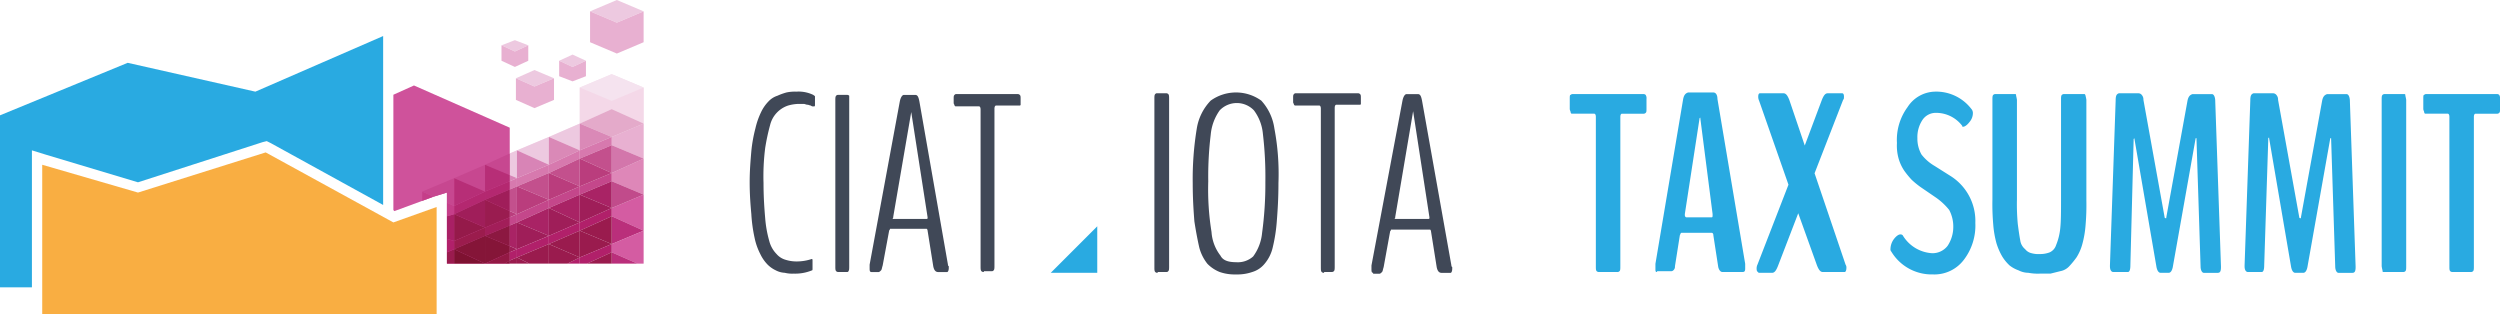 <svg id="Group_1781" data-name="Group 1781" xmlns="http://www.w3.org/2000/svg" viewBox="0 0 301.189 37.839">
  <defs>
    <style>
      .cls-1 {
        fill: #f5e3ef;
      }

      .cls-2 {
        fill: #cf529b;
      }

      .cls-3 {
        fill: #d45ca2;
      }

      .cls-4 {
        fill: #ba2f7b;
      }

      .cls-5 {
        fill: #de87b8;
      }

      .cls-6 {
        fill: #c14b8b;
      }

      .cls-7 {
        fill: #e8b0d1;
      }

      .cls-8 {
        fill: #d376ab;
      }

      .cls-9 {
        fill: #f4d8e8;
      }

      .cls-10 {
        fill: #e4aaca;
      }

      .cls-11 {
        fill: #b1206a;
      }

      .cls-12 {
        fill: #9a1b4e;
      }

      .cls-13 {
        fill: #c4478b;
      }

      .cls-14 {
        fill: #a92365;
      }

      .cls-15 {
        fill: #9f1e59;
      }

      .cls-16 {
        fill: #edc9e0;
      }

      .cls-17 {
        fill: #da89b7;
      }

      .cls-18 {
        fill: #d779ae;
      }

      .cls-19 {
        fill: #c3508d;
      }

      .cls-20 {
        fill: #ba3d7d;
      }

      .cls-21 {
        fill: #c74790;
      }

      .cls-22 {
        fill: #d884b6;
      }

      .cls-23 {
        fill: #a21e59;
      }

      .cls-24 {
        fill: #8c1841;
      }

      .cls-25 {
        fill: #b72e77;
      }

      .cls-26 {
        fill: #b42870;
      }

      .cls-27 {
        fill: #a01e5a;
      }

      .cls-28 {
        fill: #9a1c50;
      }

      .cls-29 {
        fill: #951a4a;
      }

      .cls-30 {
        fill: #851538;
      }

      .cls-31 {
        fill: #931944;
      }

      .cls-32 {
        fill: #9b1c4d;
      }

      .cls-33 {
        fill: #7e1231;
      }

      .cls-34 {
        fill: #29aae1;
      }

      .cls-35 {
        fill: #a92065;
      }

      .cls-36 {
        fill: #c53e89;
      }

      .cls-37 {
        fill: #404857;
      }

      .cls-38 {
        fill: #f9ae42;
      }
    </style>
  </defs>
  <path id="Path_594" data-name="Path 594" class="cls-1" d="M63.827,7.2,59.982,8.813v4.342L56.26,14.768l-3.846,1.613-.868.372-2.978,1.365L44.846,19.73,41,21.343V22.46l1.365-.5,1.613-.5v8.56h23.7V8.813Z" transform="translate(9.866 1.732)"/>
  <path id="Path_595" data-name="Path 595" class="cls-2" d="M40.681,8.3,38.2,9.417V23.312l.124.124L43.038,21.7l1.613-.5v8.56h7.568V13.387Z" transform="translate(9.192 1.997)"/>
  <path id="Path_596" data-name="Path 596" class="cls-3" d="M59.4,21.505l3.846,1.737V18.9L59.4,20.513Z" transform="translate(14.293 4.548)"/>
  <path id="Path_597" data-name="Path 597" class="cls-4" d="M59.4,24.35l3.846-1.613h0L59.4,21Z" transform="translate(14.293 5.053)"/>
  <path id="Path_598" data-name="Path 598" class="cls-5" d="M59.4,18.129l3.846,1.613V15.4L59.4,17.137Z" transform="translate(14.293 3.706)"/>
  <path id="Path_599" data-name="Path 599" class="cls-6" d="M59.4,20.826l3.846-1.613L59.4,17.6Z" transform="translate(14.293 4.235)"/>
  <path id="Path_600" data-name="Path 600" class="cls-7" d="M59.4,14.605l3.846,1.613V12L59.4,13.613Z" transform="translate(14.293 2.887)"/>
  <path id="Path_601" data-name="Path 601" class="cls-8" d="M59.4,17.45l3.846-1.737L59.4,14.1Z" transform="translate(14.293 3.393)"/>
  <path id="Path_602" data-name="Path 602" class="cls-1" d="M56.3,8.813l3.846,1.613,3.846-1.613L60.146,7.2Z" transform="translate(13.547 1.732)"/>
  <path id="Path_603" data-name="Path 603" class="cls-9" d="M56.3,8.5v4.342l3.846-1.737,3.846,1.737V8.5l-3.846,1.613Z" transform="translate(13.547 2.045)"/>
  <path id="Path_604" data-name="Path 604" class="cls-10" d="M56.3,12.337l3.846,1.613,3.846-1.613L60.146,10.6Z" transform="translate(13.547 2.551)"/>
  <path id="Path_605" data-name="Path 605" class="cls-11" d="M56.3,22.929l3.846-1.737V20.2L56.3,21.937Z" transform="translate(13.547 4.861)"/>
  <path id="Path_606" data-name="Path 606" class="cls-12" d="M60.146,24.35V21L56.3,22.737Z" transform="translate(13.547 5.053)"/>
  <path id="Path_607" data-name="Path 607" class="cls-13" d="M56.3,19.405l3.846-1.613V16.8L56.3,18.413Z" transform="translate(13.547 4.042)"/>
  <path id="Path_608" data-name="Path 608" class="cls-14" d="M60.146,20.826V17.6L56.3,19.213Z" transform="translate(13.547 4.235)"/>
  <path id="Path_609" data-name="Path 609" class="cls-15" d="M56.3,22.25l3.846-1.737L56.3,18.9Z" transform="translate(13.547 4.548)"/>
  <path id="Path_610" data-name="Path 610" class="cls-16" d="M57.022,12,53.3,13.613l3.722,1.613Z" transform="translate(12.825 2.887)"/>
  <path id="Path_611" data-name="Path 611" class="cls-17" d="M60.146,13.613,56.3,12v3.226Z" transform="translate(13.547 2.887)"/>
  <path id="Path_612" data-name="Path 612" class="cls-18" d="M56.3,15.905l3.846-1.613V13.3L56.3,14.913Z" transform="translate(13.547 3.2)"/>
  <path id="Path_613" data-name="Path 613" class="cls-19" d="M60.146,17.45V14.1L56.3,15.713Z" transform="translate(13.547 3.393)"/>
  <path id="Path_614" data-name="Path 614" class="cls-20" d="M56.3,18.75l3.846-1.613L56.3,15.4Z" transform="translate(13.547 3.706)"/>
  <path id="Path_615" data-name="Path 615" class="cls-13" d="M53.3,20.705l3.722-1.613V18.1L53.3,19.713Z" transform="translate(12.825 4.355)"/>
  <path id="Path_616" data-name="Path 616" class="cls-14" d="M57.022,22.25V18.9L53.3,20.513Z" transform="translate(12.825 4.548)"/>
  <path id="Path_617" data-name="Path 617" class="cls-15" d="M53.3,23.55l3.722-1.613L53.3,20.2Z" transform="translate(12.825 4.861)"/>
  <path id="Path_618" data-name="Path 618" class="cls-16" d="M54.046,13.3,50.2,14.913l3.846,1.737Z" transform="translate(12.079 3.2)"/>
  <path id="Path_619" data-name="Path 619" class="cls-17" d="M57.022,14.913,53.3,13.3v3.35Z" transform="translate(12.825 3.2)"/>
  <path id="Path_620" data-name="Path 620" class="cls-18" d="M57.022,15.592V14.6L53.3,16.337v.992Z" transform="translate(12.825 3.513)"/>
  <path id="Path_621" data-name="Path 621" class="cls-19" d="M57.022,18.75V15.4L53.3,17.137Z" transform="translate(12.825 3.706)"/>
  <path id="Path_622" data-name="Path 622" class="cls-20" d="M53.3,20.026l3.722-1.613L53.3,16.8Z" transform="translate(12.825 4.042)"/>
  <path id="Path_623" data-name="Path 623" class="cls-13" d="M50.2,22.129l3.846-1.737V19.4L50.2,21.137Z" transform="translate(12.079 4.668)"/>
  <path id="Path_624" data-name="Path 624" class="cls-14" d="M54.046,23.55V20.2L50.2,21.937Z" transform="translate(12.079 4.861)"/>
  <path id="Path_625" data-name="Path 625" class="cls-16" d="M50.368,17.95V14.6l-.868.372v2.605Z" transform="translate(11.911 3.513)"/>
  <path id="Path_626" data-name="Path 626" class="cls-21" d="M50.077,17.505V14.9L47.1,16.265Z" transform="translate(11.333 3.585)"/>
  <path id="Path_627" data-name="Path 627" class="cls-22" d="M54.046,16.337,50.2,14.6v3.35Z" transform="translate(12.079 3.513)"/>
  <path id="Path_628" data-name="Path 628" class="cls-18" d="M54.046,16.992V16L50.2,17.613v.993Z" transform="translate(12.079 3.85)"/>
  <path id="Path_629" data-name="Path 629" class="cls-19" d="M54.046,16.8,50.2,18.413l3.846,1.613Z" transform="translate(12.079 4.042)"/>
  <path id="Path_630" data-name="Path 630" class="cls-20" d="M54.046,19.713,50.2,18.1v3.35Z" transform="translate(12.079 4.355)"/>
  <path id="Path_631" data-name="Path 631" class="cls-13" d="M49.5,21.172v.992l.868-.372V20.8Z" transform="translate(11.911 5.005)"/>
  <path id="Path_632" data-name="Path 632" class="cls-23" d="M50.077,22.092V21.1L47.1,22.341v.992h0Z" transform="translate(11.333 5.077)"/>
  <path id="Path_633" data-name="Path 633" class="cls-14" d="M49.5,21.972v2.481l.868.372V21.6Z" transform="translate(11.911 5.197)"/>
  <path id="Path_634" data-name="Path 634" class="cls-24" d="M50.077,24.381V21.9L47.1,23.141Z" transform="translate(11.333 5.27)"/>
  <path id="Path_635" data-name="Path 635" class="cls-21" d="M47.822,16,44.1,17.613l3.722,1.613Z" transform="translate(10.612 3.85)"/>
  <path id="Path_636" data-name="Path 636" class="cls-22" d="M50.368,17.372,49.5,17v.744Z" transform="translate(11.911 4.091)"/>
  <path id="Path_637" data-name="Path 637" class="cls-25" d="M50.077,17.985v-.744L47.1,16v3.226Z" transform="translate(11.333 3.85)"/>
  <path id="Path_638" data-name="Path 638" class="cls-18" d="M49.5,18.665l.868-.372V17.3l-.868.372Z" transform="translate(11.911 4.163)"/>
  <path id="Path_639" data-name="Path 639" class="cls-26" d="M50.077,18.592V17.6L47.1,18.841v.992Z" transform="translate(11.333 4.235)"/>
  <path id="Path_640" data-name="Path 640" class="cls-19" d="M50.368,21.45V18.1l-.868.372v2.605Z" transform="translate(11.911 4.355)"/>
  <path id="Path_641" data-name="Path 641" class="cls-27" d="M50.077,21.005V18.4L47.1,19.641Z" transform="translate(11.333 4.427)"/>
  <path id="Path_642" data-name="Path 642" class="cls-20" d="M49.5,20.5v.744l.868-.372Z" transform="translate(11.911 4.933)"/>
  <path id="Path_643" data-name="Path 643" class="cls-28" d="M50.077,20.765,47.1,19.4v3.35l2.978-1.241Z" transform="translate(11.333 4.668)"/>
  <path id="Path_644" data-name="Path 644" class="cls-26" d="M47.822,18.6,44.1,20.337v.993l3.722-1.737Z" transform="translate(10.612 4.476)"/>
  <path id="Path_645" data-name="Path 645" class="cls-27" d="M44.1,21.137l3.722,1.613V19.4Z" transform="translate(10.612 4.668)"/>
  <path id="Path_646" data-name="Path 646" class="cls-29" d="M44.1,24.026l3.722-1.613L44.1,20.8Z" transform="translate(10.612 5.005)"/>
  <path id="Path_647" data-name="Path 647" class="cls-25" d="M47.822,18.913,44.1,17.3v3.35Z" transform="translate(10.612 4.163)"/>
  <path id="Path_648" data-name="Path 648" class="cls-16" d="M57.526,6.044,55.913,5.3,54.3,6.044l1.613.744Z" transform="translate(13.066 1.275)"/>
  <path id="Path_649" data-name="Path 649" class="cls-7" d="M57.526,7.761V5.9l-1.613.744L54.3,5.9V7.761l1.613.62Z" transform="translate(13.066 1.42)"/>
  <path id="Path_650" data-name="Path 650" class="cls-16" d="M52.333,8.785l2.357-.992L52.333,6.8,50.1,7.792Z" transform="translate(12.055 1.636)"/>
  <path id="Path_651" data-name="Path 651" class="cls-7" d="M50.1,7.6v2.605l2.233.992,2.357-.992V7.6l-2.357.992Z" transform="translate(12.055 1.829)"/>
  <path id="Path_652" data-name="Path 652" class="cls-16" d="M51.926,4.52,50.313,3.9,48.7,4.52l1.613.744Z" transform="translate(11.718 0.938)"/>
  <path id="Path_653" data-name="Path 653" class="cls-7" d="M51.926,6.261V4.4l-1.613.744L48.7,4.4V6.261l1.613.744Z" transform="translate(11.718 1.059)"/>
  <path id="Path_654" data-name="Path 654" class="cls-16" d="M63.751,1.365,60.526,0,57.3,1.365l3.226,1.365Z" transform="translate(13.788)"/>
  <path id="Path_655" data-name="Path 655" class="cls-7" d="M60.526,2.465,57.3,1.1V4.822l3.226,1.365,3.226-1.365V1.1Z" transform="translate(13.788 0.265)"/>
  <path id="Path_656" data-name="Path 656" class="cls-11" d="M57.022,21.6,53.3,23.213v.992l3.722-1.613Z" transform="translate(12.825 5.197)"/>
  <path id="Path_657" data-name="Path 657" class="cls-12" d="M53.3,24.013l3.722,1.613V22.4Z" transform="translate(12.825 5.39)"/>
  <path id="Path_658" data-name="Path 658" class="cls-2" d="M54.046,23.213h0L50.2,21.6Z" transform="translate(12.079 5.197)"/>
  <path id="Path_659" data-name="Path 659" class="cls-15" d="M50.2,21.6v3.226l3.846-1.613Z" transform="translate(12.079 5.197)"/>
  <path id="Path_660" data-name="Path 660" class="cls-2" d="M47.1,25.6Z" transform="translate(11.333 6.16)"/>
  <path id="Path_661" data-name="Path 661" class="cls-2" d="M47.1,22.9Z" transform="translate(11.333 5.51)"/>
  <path id="Path_662" data-name="Path 662" class="cls-2" d="M49.5,23.9l.868.372Z" transform="translate(11.911 5.751)"/>
  <path id="Path_663" data-name="Path 663" class="cls-2" d="M47.1,22.9h0l2.978,1.241h0Z" transform="translate(11.333 5.51)"/>
  <path id="Path_664" data-name="Path 664" class="cls-15" d="M49.5,23.9v.744l.868-.372Z" transform="translate(11.911 5.751)"/>
  <path id="Path_665" data-name="Path 665" class="cls-30" d="M47.1,22.9v3.35l2.978-1.365v-.744Z" transform="translate(11.333 5.51)"/>
  <path id="Path_666" data-name="Path 666" class="cls-11" d="M50.2,24.513v.992l3.846-1.613V22.9Z" transform="translate(12.079 5.51)"/>
  <path id="Path_667" data-name="Path 667" class="cls-2" d="M53.3,22.9Z" transform="translate(12.825 5.51)"/>
  <path id="Path_668" data-name="Path 668" class="cls-11" d="M49.5,24.572v.992l.868-.372V24.2Z" transform="translate(11.911 5.823)"/>
  <path id="Path_669" data-name="Path 669" class="cls-31" d="M50.077,24.5,47.1,25.865h2.357l.62-.372Z" transform="translate(11.333 5.895)"/>
  <path id="Path_670" data-name="Path 670" class="cls-12" d="M49.5,25.372v.372h.868V25Z" transform="translate(11.911 6.016)"/>
  <path id="Path_671" data-name="Path 671" class="cls-30" d="M49,25.672h.62V25.3Z" transform="translate(11.791 6.088)"/>
  <path id="Path_672" data-name="Path 672" class="cls-11" d="M55.1,25.744h1.489V25Z" transform="translate(13.258 6.016)"/>
  <path id="Path_673" data-name="Path 673" class="cls-32" d="M47.822,23.092V22.1L44.1,23.713v.993Z" transform="translate(10.612 5.318)"/>
  <path id="Path_674" data-name="Path 674" class="cls-30" d="M44.1,24.513l3.722,1.737V22.9Z" transform="translate(10.612 5.51)"/>
  <path id="Path_675" data-name="Path 675" class="cls-33" d="M44.1,24.2v1.737h3.722Z" transform="translate(10.612 5.823)"/>
  <path id="Path_676" data-name="Path 676" class="cls-3" d="M59.4,25.005l3.1,1.365h.744V22.4L59.4,24.013Z" transform="translate(14.293 5.39)"/>
  <path id="Path_677" data-name="Path 677" class="cls-2" d="M59.4,24.013,63.246,22.4h0Z" transform="translate(14.293 5.39)"/>
  <path id="Path_678" data-name="Path 678" class="cls-12" d="M56.3,25.626l3.846-1.613L56.3,22.4Z" transform="translate(13.547 5.39)"/>
  <path id="Path_679" data-name="Path 679" class="cls-11" d="M60.146,23.7,56.3,25.313v.744h.868l2.977-1.365Z" transform="translate(13.547 5.703)"/>
  <path id="Path_680" data-name="Path 680" class="cls-4" d="M59.4,25.865h3.1L59.4,24.5Z" transform="translate(14.293 5.895)"/>
  <path id="Path_681" data-name="Path 681" class="cls-12" d="M57,25.865h2.977V24.5Z" transform="translate(13.716 5.895)"/>
  <path id="Path_682" data-name="Path 682" class="cls-12" d="M50.2,25.313l1.489.744h2.357V23.7Z" transform="translate(12.079 5.703)"/>
  <path id="Path_683" data-name="Path 683" class="cls-12" d="M53.3,23.7v2.357h2.233l1.489-.744Z" transform="translate(12.825 5.703)"/>
  <path id="Path_684" data-name="Path 684" class="cls-12" d="M50.2,25.744h1.489L50.2,25Z" transform="translate(12.079 6.016)"/>
  <path id="Path_685" data-name="Path 685" class="cls-34" d="M3.846,19.008V17.271l1.613.5,11.166,3.35,15.012-4.838.5-.124.5.248,13.523,7.444V3.5L30.767,10.2,15.384,6.726,0,13.053V33.771H3.846Z" transform="translate(0 0.842)"/>
  <path id="Path_686" data-name="Path 686" class="cls-12" d="M43.4,24.572v1.365h.868V24.2Z" transform="translate(10.443 5.823)"/>
  <path id="Path_687" data-name="Path 687" class="cls-11" d="M43.4,23.2v1.613l.868-.372v-.993Z" transform="translate(10.443 5.582)"/>
  <path id="Path_688" data-name="Path 688" class="cls-35" d="M43.4,21.048v2.729l.868.248V20.8Z" transform="translate(10.443 5.005)"/>
  <g id="Group_1755" data-name="Group 1755" transform="translate(50.866 23.076)">
    <path id="Path_689" data-name="Path 689" class="cls-36" d="M42.365,19.22h0L41,18.6v1.117Z" transform="translate(-41 -18.6)"/>
    <path id="Path_690" data-name="Path 690" class="cls-36" d="M43.4,19.7v1.613l.868-.248v-.993Z" transform="translate(-40.423 -18.335)"/>
  </g>
  <path id="Path_691" data-name="Path 691" class="cls-21" d="M41,18.913l1.365.62,1.613-.5v1.241l.868.372V17.3Z" transform="translate(9.866 4.163)"/>
  <g id="Group_1780" data-name="Group 1780" transform="translate(90.317 11.042)">
    <g id="Group_1765" data-name="Group 1765" transform="translate(98.8)">
      <g id="Group_1756" data-name="Group 1756" transform="translate(0 0.295)">
        <path id="Path_692" data-name="Path 692" class="cls-34" d="M176.839,28.631a.361.361,0,0,1-.295-.1c-.1-.1-.1-.295-.1-.59V9.953c0-.295-.1-.393-.2-.393H173.5a.343.343,0,0,1-.1-.2c0-.1-.1-.2-.1-.393V7.79c0-.295,0-.492.1-.492a.361.361,0,0,1,.295-.1h8.455a.361.361,0,0,1,.295.1.737.737,0,0,1,.1.492V8.97c0,.295,0,.393-.1.492a.361.361,0,0,1-.295.1h-2.556c-.1,0-.2.1-.2.393v17.99c0,.295,0,.492-.1.59a.361.361,0,0,1-.295.1Z" transform="translate(-173.3 -7.2)"/>
      </g>
      <g id="Group_1757" data-name="Group 1757" transform="translate(10.322 0.098)">
        <path id="Path_693" data-name="Path 693" class="cls-34" d="M184,28.628c-.2,0-.2-.1-.2-.393v-.59l3.342-19.858c.1-.492.295-.688.59-.786h3.048c.295,0,.492.295.492.786l3.342,19.858v.59c0,.295-.1.393-.295.393h-2.458c-.2,0-.393-.2-.492-.59l-.59-3.834c0-.2-.1-.295-.2-.295h-3.637c-.1,0-.1.1-.2.295l-.59,3.736a.578.578,0,0,1-.2.492.361.361,0,0,1-.295.1H184Zm3.539-6.587h3.048c.1,0,.1-.1.1-.295v-.1l-1.475-11.5v-.1a.1.1,0,0,0-.1.1l-1.77,11.5v.1C187.339,21.943,187.437,22.041,187.536,22.041Z" transform="translate(-183.8 -7)"/>
      </g>
      <g id="Group_1758" data-name="Group 1758" transform="translate(22.513 0.197)">
        <path id="Path_694" data-name="Path 694" class="cls-34" d="M196.4,28.63c-.1,0-.2-.1-.2-.393a1.069,1.069,0,0,1,.1-.492l3.736-9.634L196.495,7.985a1.069,1.069,0,0,1-.1-.492c0-.295.1-.393.2-.393h2.851c.295,0,.492.295.688.786L202,13.392l2.064-5.505c.2-.492.393-.786.688-.786h1.77c.1,0,.2.1.2.393,0,.2,0,.295-.1.393l-3.441,8.848,3.736,11.011a.591.591,0,0,1,.1.393c0,.295-.1.492-.2.492h-2.654c-.295,0-.492-.295-.688-.786l-2.261-6.292-2.458,6.39c-.2.492-.393.786-.688.786H196.4Z" transform="translate(-196.2 -7.1)"/>
      </g>
      <g id="Group_1759" data-name="Group 1759" transform="translate(38.635)">
        <path id="Path_695" data-name="Path 695" class="cls-34" d="M217.909,6.9a5.323,5.323,0,0,1,4.424,2.064.751.751,0,0,1,.2.492,1.638,1.638,0,0,1-.393,1.081c-.295.393-.59.59-.786.59-.1,0-.1,0-.1-.1a3.95,3.95,0,0,0-3.146-1.573,1.931,1.931,0,0,0-1.671.885,3.739,3.739,0,0,0-.59,2.163,3.872,3.872,0,0,0,.492,1.966,5.462,5.462,0,0,0,1.573,1.376l1.868,1.18a6.4,6.4,0,0,1,3.048,5.7,6.8,6.8,0,0,1-1.376,4.424,4.439,4.439,0,0,1-3.736,1.77,5.671,5.671,0,0,1-5.014-2.753.361.361,0,0,1-.1-.295,2.094,2.094,0,0,1,.393-1.18c.295-.393.59-.59.786-.59a.361.361,0,0,1,.295.1,4.425,4.425,0,0,0,3.539,2.163,2.283,2.283,0,0,0,1.868-.885,4.105,4.105,0,0,0,.688-2.261,4.269,4.269,0,0,0-.492-2.064,7.677,7.677,0,0,0-1.573-1.475L216.237,18.4a10.447,10.447,0,0,1-1.081-.885,10.442,10.442,0,0,1-.885-1.081,5.137,5.137,0,0,1-.688-1.475,5.746,5.746,0,0,1-.2-1.868,6.666,6.666,0,0,1,1.278-4.326A4.024,4.024,0,0,1,217.909,6.9Z" transform="translate(-212.6 -6.9)"/>
      </g>
      <g id="Group_1760" data-name="Group 1760" transform="translate(50.924 0.295)">
        <path id="Path_696" data-name="Path 696" class="cls-34" d="M230.8,28.828a6.046,6.046,0,0,1-1.376-.1,2.617,2.617,0,0,1-1.18-.295,3.814,3.814,0,0,1-1.081-.59,5.215,5.215,0,0,1-.885-1.081,7.61,7.61,0,0,1-.688-1.573,11.845,11.845,0,0,1-.393-2.261,28.629,28.629,0,0,1-.1-3.048V7.888c0-.295,0-.492.1-.59a.361.361,0,0,1,.295-.1h2.359c.1,0,.1.1.1.2a4.258,4.258,0,0,1,.1.492V19.882a25.831,25.831,0,0,0,.1,2.949c.1.786.2,1.475.295,1.966a1.655,1.655,0,0,0,.59,1.081,1.351,1.351,0,0,0,.786.492,3.031,3.031,0,0,0,.983.1,3.209,3.209,0,0,0,1.18-.2,1.432,1.432,0,0,0,.786-.885,7.088,7.088,0,0,0,.492-1.966c.1-.885.1-2.064.1-3.637V7.888c0-.295,0-.492.1-.59a.361.361,0,0,1,.295-.1h2.458a.343.343,0,0,1,.1.2,4.258,4.258,0,0,1,.1.492V19.98a28.629,28.629,0,0,1-.1,3.048,11.842,11.842,0,0,1-.393,2.261,5.828,5.828,0,0,1-.688,1.573,10.451,10.451,0,0,1-.885,1.081,1.942,1.942,0,0,1-1.081.59l-1.18.295Z" transform="translate(-225.1 -7.2)"/>
      </g>
      <g id="Group_1761" data-name="Group 1761" transform="translate(65.08 0.197)">
        <path id="Path_697" data-name="Path 697" class="cls-34" d="M239.893,28.63c-.2,0-.393-.2-.393-.688v-.1l.688-19.858c0-.59.1-.786.393-.885h2.359a.511.511,0,0,1,.393.2.831.831,0,0,1,.2.59l2.556,14.156a.1.1,0,0,0,.1.1h.1v-.1l2.556-14.058c.1-.492.295-.688.59-.786h2.359c.2,0,.393.295.393.885l.688,19.858v.1c0,.492-.1.688-.393.688h-1.671c-.2,0-.393-.295-.393-.786l-.492-15.336v-.1h-.1L247.07,28.04c-.1.492-.295.688-.492.688H245.6c-.2,0-.393-.2-.492-.688l-2.654-15.434c0-.1,0-.1-.1,0v.1l-.393,15.139c0,.492-.1.786-.295.786Z" transform="translate(-239.5 -7.1)"/>
      </g>
      <g id="Group_1762" data-name="Group 1762" transform="translate(81.301 0.197)">
        <path id="Path_698" data-name="Path 698" class="cls-34" d="M256.393,28.63c-.2,0-.393-.2-.393-.688v-.1l.688-19.858c0-.59.1-.786.393-.885h2.359a.511.511,0,0,1,.393.2.831.831,0,0,1,.2.59l2.556,14.156a.1.1,0,0,0,.1.1h.1v-.1l2.556-14.058c.1-.492.295-.688.59-.786h2.359c.2,0,.393.295.393.885l.688,19.858v.1c0,.492-.1.688-.393.688h-1.671c-.2,0-.393-.295-.393-.786l-.492-15.336v-.1h-.1L263.57,28.04c-.1.492-.295.688-.492.688H262.1c-.2,0-.393-.2-.492-.688l-2.654-15.533c0-.1,0-.1-.1,0v.1l-.492,15.238c0,.492-.1.786-.295.786Z" transform="translate(-256 -7.1)"/>
      </g>
      <g id="Group_1763" data-name="Group 1763" transform="translate(97.817 0.295)">
        <path id="Path_699" data-name="Path 699" class="cls-34" d="M273.193,28.631H273c-.1,0-.1-.1-.1-.2a4.258,4.258,0,0,1-.1-.492V7.888c0-.295,0-.492.1-.59a.361.361,0,0,1,.295-.1h2.359c.1,0,.1.1.1.2a4.257,4.257,0,0,1,.1.492V27.943c0,.295,0,.492-.1.59a.361.361,0,0,1-.295.1Z" transform="translate(-272.8 -7.2)"/>
      </g>
      <g id="Group_1764" data-name="Group 1764" transform="translate(102.831 0.295)">
        <path id="Path_700" data-name="Path 700" class="cls-34" d="M281.439,28.631a.361.361,0,0,1-.295-.1c-.1-.1-.1-.295-.1-.59V9.953c0-.295-.1-.393-.2-.393H278.1a.343.343,0,0,1-.1-.2c0-.1-.1-.2-.1-.393V7.79c0-.295,0-.492.1-.492a.361.361,0,0,1,.295-.1h8.455a.361.361,0,0,1,.295.1.736.736,0,0,1,.1.492V8.97c0,.295,0,.393-.1.492a.361.361,0,0,1-.295.1h-2.556c-.1,0-.2.1-.2.393v17.99c0,.295,0,.492-.1.59a.361.361,0,0,1-.295.1Z" transform="translate(-277.9 -7.2)"/>
      </g>
    </g>
    <g id="Group_1770" data-name="Group 1770" transform="translate(48.761 0.098)">
      <g id="Group_1766" data-name="Group 1766" transform="translate(0 0.098)">
        <path id="Path_701" data-name="Path 701" class="cls-37" d="M122.793,28.728a.361.361,0,0,1-.295-.1c-.1-.1-.1-.295-.1-.59V7.788c0-.295,0-.492.1-.59s.1-.1.295-.1h.983a.361.361,0,0,1,.295.1c.1.1.1.295.1.59V27.941c0,.295,0,.492-.1.59s-.1.1-.295.1h-.983Z" transform="translate(-122.4 -7.1)"/>
      </g>
      <g id="Group_1767" data-name="Group 1767" transform="translate(4.62)">
        <path id="Path_702" data-name="Path 702" class="cls-37" d="M132.31,28.923a5.523,5.523,0,0,1-1.966-.295,4.293,4.293,0,0,1-1.475-.983,5.273,5.273,0,0,1-.983-1.966c-.2-.885-.393-1.868-.59-3.146-.1-1.278-.2-2.753-.2-4.62a37.5,37.5,0,0,1,.492-6.587,6.278,6.278,0,0,1,1.671-3.342,5.215,5.215,0,0,1,6.1,0,6.249,6.249,0,0,1,1.573,3.342,29.344,29.344,0,0,1,.492,6.587c0,1.868-.1,3.342-.2,4.62a19.325,19.325,0,0,1-.492,3.146,4.61,4.61,0,0,1-.983,1.966,3.02,3.02,0,0,1-1.475.983A5.523,5.523,0,0,1,132.31,28.923Zm0-1.475a2.769,2.769,0,0,0,2.064-.688,5.675,5.675,0,0,0,1.081-2.851,43.637,43.637,0,0,0,.393-6.1,43.942,43.942,0,0,0-.295-5.8,5.562,5.562,0,0,0-1.081-2.851,2.851,2.851,0,0,0-4.129,0,5.975,5.975,0,0,0-1.081,2.949,41.657,41.657,0,0,0-.295,5.6,32.312,32.312,0,0,0,.393,6.1,5.208,5.208,0,0,0,1.081,2.851C130.737,27.252,131.426,27.448,132.31,27.448Z" transform="translate(-127.1 -7)"/>
      </g>
      <g id="Group_1768" data-name="Group 1768" transform="translate(16.712 0.098)">
        <path id="Path_703" data-name="Path 703" class="cls-37" d="M143.136,28.728a.361.361,0,0,1-.295-.1c-.1-.1-.1-.295-.1-.59V8.968c0-.295-.1-.393-.2-.393H139.6l-.1-.1c0-.1-.1-.2-.1-.295V7.69c0-.295,0-.393.1-.492s.1-.1.295-.1h7.373a.361.361,0,0,1,.295.1c.1.1.1.2.1.492v.688a.1.1,0,0,1-.1.1H144.61c-.1,0-.2.1-.2.393V27.941c0,.295,0,.492-.1.59a.361.361,0,0,1-.295.1h-.885Z" transform="translate(-139.4 -7.1)"/>
      </g>
      <g id="Group_1769" data-name="Group 1769" transform="translate(26.15 0.197)">
        <path id="Path_704" data-name="Path 704" class="cls-37" d="M149.2,28.73c-.2,0-.2-.2-.2-.492v-.393l3.736-19.858c.1-.492.295-.786.492-.786H154.6c.295,0,.393.295.492.786l3.539,19.858c0,.1,0,.1.1.2v.2c0,.295-.1.492-.2.492h-1.081c-.295,0-.492-.2-.59-.688l-.688-4.326a.343.343,0,0,0-.1-.2h-4.719a.3.3,0,0,1-.1.2l-.786,4.326c-.1.295-.1.492-.2.59s-.2.2-.295.2H149.2Zm2.654-6.488h4.031a.1.1,0,0,0,.1-.1v-.1l-1.966-12.78v0l-2.163,12.78v.1C151.753,22.241,151.753,22.241,151.851,22.241Z" transform="translate(-149 -7.2)"/>
      </g>
    </g>
    <g id="Group_1775" data-name="Group 1775" transform="translate(0 0)">
      <g id="Group_1771" data-name="Group 1771">
        <path id="Path_705" data-name="Path 705" class="cls-37" d="M78.109,28.823a3.686,3.686,0,0,1-1.081-.1,2.563,2.563,0,0,1-1.081-.295,3.531,3.531,0,0,1-.983-.688,4.764,4.764,0,0,1-.885-1.278A7.58,7.58,0,0,1,73.39,24.5,18.124,18.124,0,0,1,73,21.646c-.1-1.081-.2-2.359-.2-3.834,0-1.376.1-2.556.2-3.736a17.471,17.471,0,0,1,.492-2.753,9.171,9.171,0,0,1,.688-1.966,4.764,4.764,0,0,1,.885-1.278,2.545,2.545,0,0,1,1.081-.688A7.467,7.467,0,0,1,77.224,7a4.786,4.786,0,0,1,1.18-.1,4.066,4.066,0,0,1,2.064.393c.1.1.2.1.2.2v.983c0,.1,0,.2-.1.2h-.1a.361.361,0,0,1-.295-.1c-.1,0-.295-.1-.393-.1-.2,0-.295-.1-.492-.1H78.7a4.981,4.981,0,0,0-1.278.2,3.3,3.3,0,0,0-2.163,2.359,25.248,25.248,0,0,0-.59,2.753,27.072,27.072,0,0,0-.2,4.227c0,1.671.1,3.048.2,4.227a14.039,14.039,0,0,0,.492,2.753,3.48,3.48,0,0,0,.885,1.573,2.23,2.23,0,0,0,1.081.688,4.363,4.363,0,0,0,1.278.2,5.724,5.724,0,0,0,1.868-.295.1.1,0,0,1,.1.1v1.081c0,.1,0,.2-.1.2A5.291,5.291,0,0,1,78.109,28.823Z" transform="translate(-72.8 -6.9)"/>
      </g>
      <g id="Group_1772" data-name="Group 1772" transform="translate(10.322 0.393)">
        <path id="Path_706" data-name="Path 706" class="cls-37" d="M83.693,28.633a.361.361,0,0,1-.295-.1c-.1-.1-.1-.295-.1-.59V7.988c0-.295,0-.492.1-.59s.1-.1.295-.1h.983a.361.361,0,0,1,.295.1V27.945c0,.295,0,.492-.1.59,0,.1-.1.1-.2.1Z" transform="translate(-83.3 -7.3)"/>
      </g>
      <g id="Group_1773" data-name="Group 1773" transform="translate(14.451 0.393)">
        <path id="Path_707" data-name="Path 707" class="cls-37" d="M87.7,28.633c-.2,0-.2-.2-.2-.492v-.393L91.137,8.086c.1-.492.295-.786.492-.786h1.376c.295,0,.393.295.492.786l3.441,19.662c0,.1,0,.1.1.2v.2c0,.295-.1.492-.2.492H95.758c-.295,0-.492-.2-.59-.688l-.688-4.326a.343.343,0,0,0-.1-.2H89.958a.3.3,0,0,1-.1.2l-.786,4.227c-.1.295-.1.492-.2.59s-.2.2-.295.2H87.7Zm2.654-6.39h4.031a.1.1,0,0,0,.1-.1v-.1L92.514,9.364v0L90.351,21.948v.1C90.253,22.243,90.253,22.243,90.351,22.243Z" transform="translate(-87.5 -7.3)"/>
      </g>
      <g id="Group_1774" data-name="Group 1774" transform="translate(24.577 0.295)">
        <path id="Path_708" data-name="Path 708" class="cls-37" d="M101.437,28.631a.361.361,0,0,1-.295-.1c-.1-.1-.1-.295-.1-.59V9.068c0-.295-.1-.393-.2-.393H98l-.1-.1c0-.1-.1-.2-.1-.295V7.79c0-.295,0-.393.1-.492s.1-.1.295-.1h7.275a.361.361,0,0,1,.295.1c.1.1.1.2.1.492v.688a.1.1,0,0,1-.1.1h-2.851c-.1,0-.2.1-.2.393V27.845c0,.295,0,.492-.1.59s-.1.1-.295.1h-.885Z" transform="translate(-97.8 -7.2)"/>
      </g>
    </g>
    <g id="Group_1777" data-name="Group 1777" transform="translate(36.276 16.221)">
      <g id="Group_1776" data-name="Group 1776">
        <path id="Path_709" data-name="Path 709" class="cls-34" d="M115.3,29h-5.6l5.6-5.6Z" transform="translate(-109.7 -23.4)"/>
      </g>
    </g>
  </g>
  <g id="Group_1779" data-name="Group 1779" transform="translate(5.087 18.361)">
    <g id="Group_1778" data-name="Group 1778">
      <path id="Path_710" data-name="Path 710" class="cls-38" d="M4.1,16.289l11.538,3.35L31.022,14.8l15.384,8.436,5.211-1.861v12.9H4.1Z" transform="translate(-4.1 -14.8)"/>
    </g>
  </g>
</svg>
